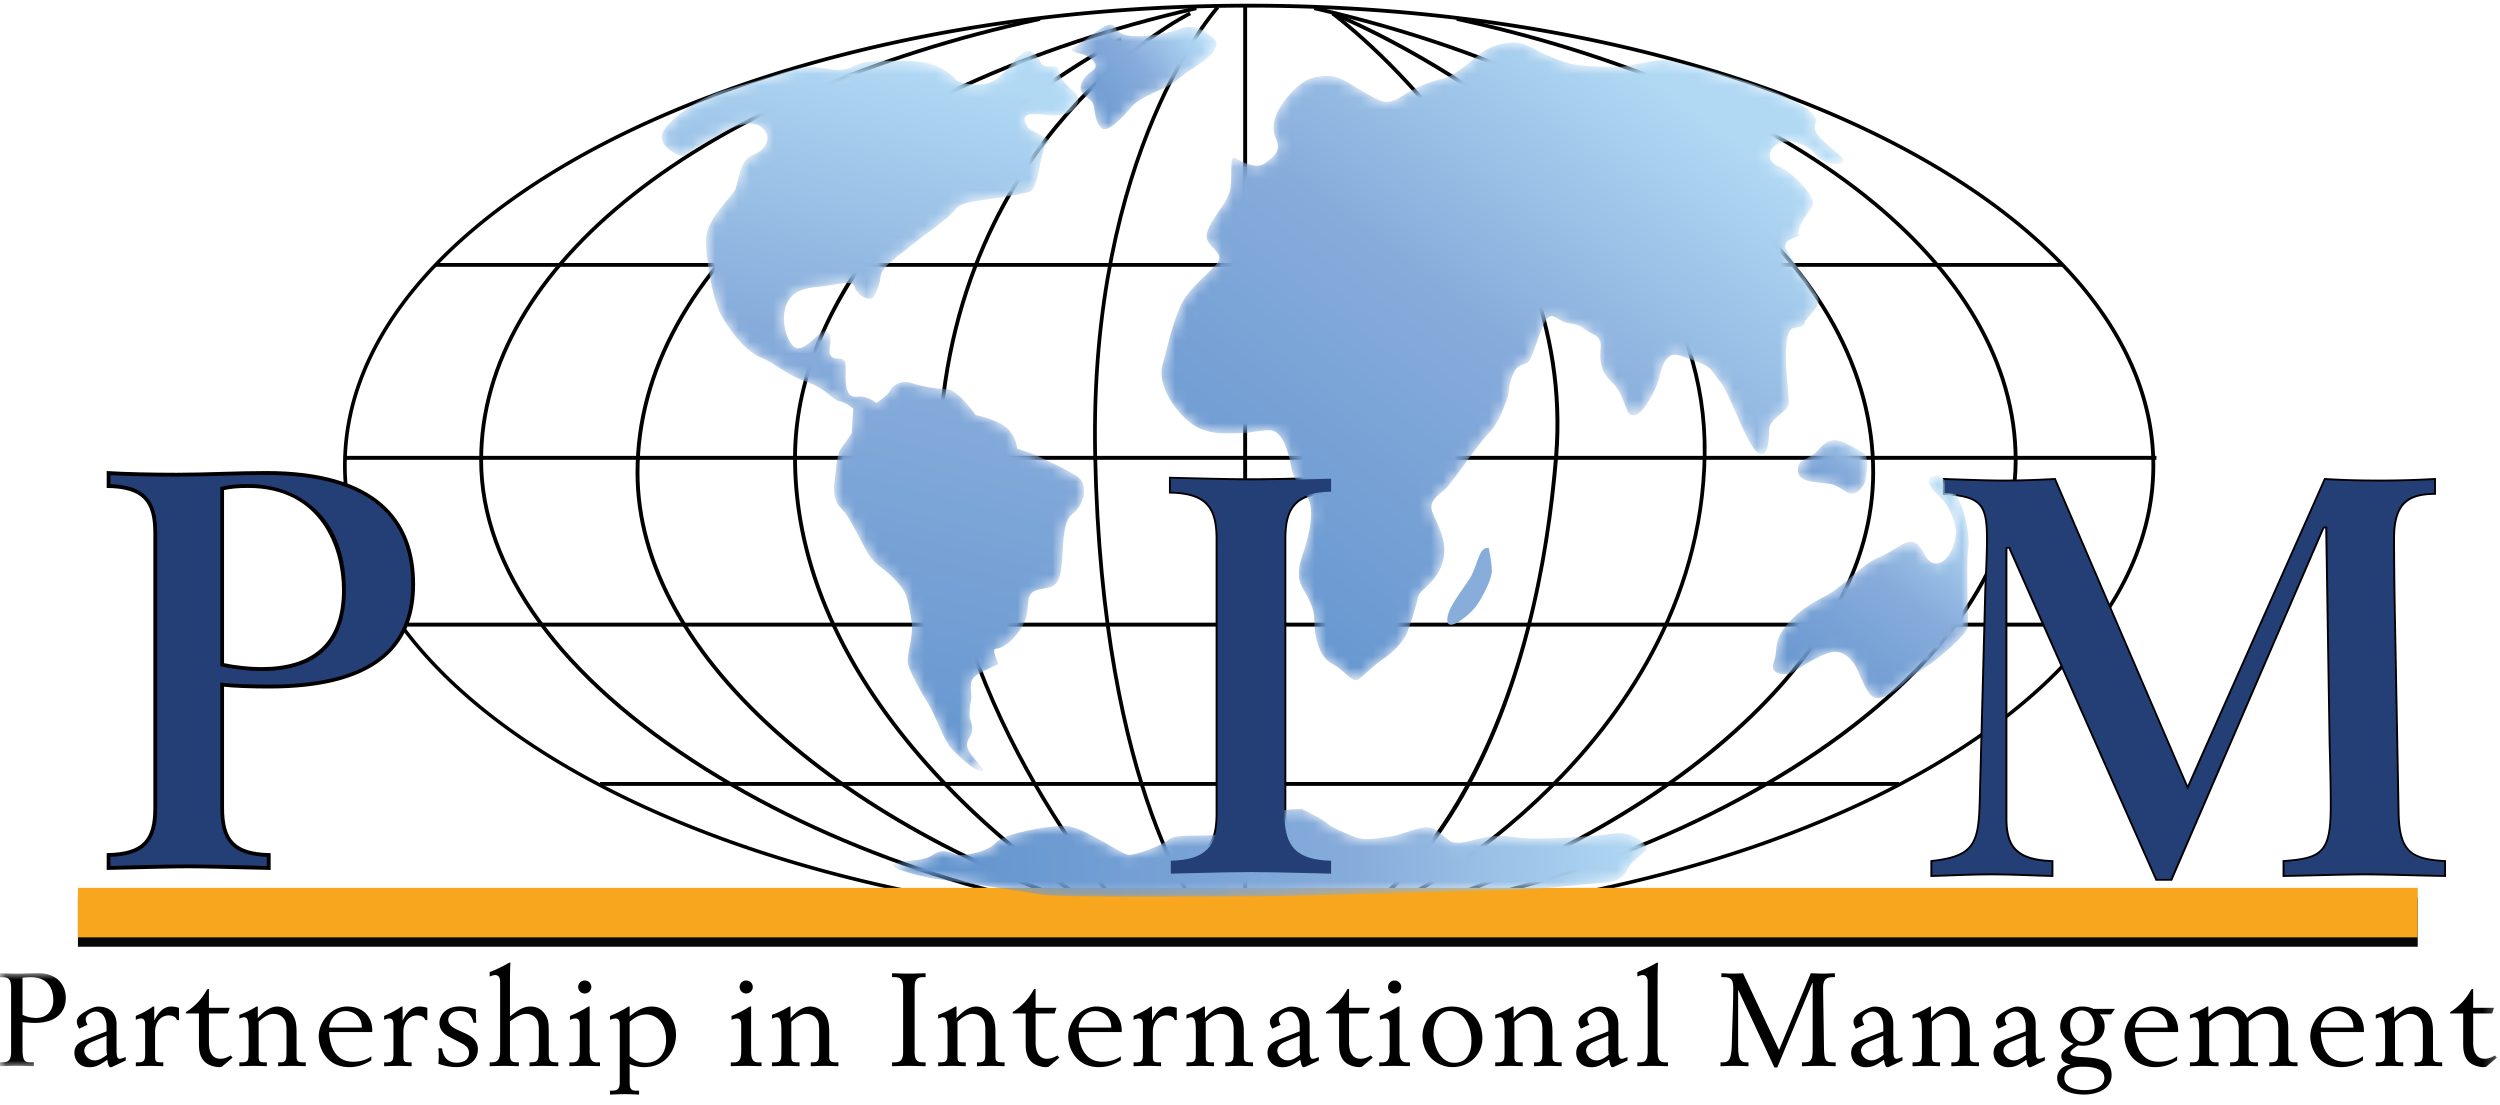 <svg xmlns="http://www.w3.org/2000/svg" xmlns:xlink="http://www.w3.org/1999/xlink" width="215" height="95" viewBox="0 0 215 95">
    <defs>
        <path id="a" d="M1 .969h6.22v8H1z"/>
        <path id="c" d="M1 102.517h214.732V.724H1z"/>
        <path id="e" d="M32.265.925c-.268.658-3.03 1.458-4.48 1.576-1.445.143-3.156-.118-3.822.398-.647.533-2.756 1.31-3.41 1.31-.66 0-3.945-2.496-5.538-2.496-1.587 0-5.265.67-5.918 1.453-.653.788-2.77 1.166-3.286 1.042-.547-.118-1.2-.658-2.122 0-.92.67-3.024.404-3.416.795-.41.39 2.757 1.18 3.945 1.31 1.189.124 7.244 1.055 8.824 1.31 1.575.272 16.061.136 19.092.136 3.037 0 19.365-.528 21.338-.528 1.973 0 6.335-.521 8.021-.645 1.73-.15 1.842-1.056 2.116-1.453.274-.39 1.45-1.316 1.45-1.316.13-.521-1.176-1.707-2.9-1.434-1.705.261-6.192.516-7.635.391-1.431-.13-2.104-.39-3.684 0-1.58.392-2.103.522-2.632.261-.536-.26-1.183-1.322-2.24-1.192-1.059.143-1.98.658-3.019.801-1.07.13-2.122.391-3.043 0-.927-.41-1.717-.658-2.37-1.192C36.881.925 35.431.267 35.431.267s-2.9 0-3.167.658"/>
        <linearGradient id="f" x1="100%" x2="8.395%" y1="49.669%" y2="50.674%">
            <stop offset="0%" stop-color="#B1D9F4"/>
            <stop offset="42.031%" stop-color="#87ACDB"/>
            <stop offset="100%" stop-color="#6495CF"/>
        </linearGradient>
        <path id="h" d="M31.985.67c-1.045.658-.914 1.042-1.574 1.564-.647.54-.647.8-1.574 1.061-.51.143-2.502.13-2.776-.521 0 0-.66-.658-1.711-1.062-1.052-.384-2.234-.384-3.286-.384-1.058 0-1.717 0-2.632.124-.927.142-1.32.664-2.24.664-.927 0-1.593-.267-2.639-.267-1.051 0-3.69 1.049-6.714 1.837-3.03.795-5.408 2.899-5.794 3.68-.398.79.125 1.447 1.046 1.962.92.534 1.058-.26 1.966-.651.94-.398 2.52-1.577 3.703-1.838 1.176-.254 1.711 0 2.103.658.398.658-.137 1.57-1.176 1.968-1.058.397-1.188 2.234-1.45 2.892-.274.652-2.377 2.495-2.508 4.078-.13 1.57.53 5.251 1.176 6.555.673 1.316 2.116 3.29 3.436 3.817 1.319.515 2.103 1.452 3.951 2.104 1.848.652 2.24 1.57 2.9 1.7.66.137 1.182.652 1.182.652l-.137 2.098s-.522.789-.92 1.322c-.393.528-.393 1.707-.523 2.632-.144.925-.144 1.844.64 2.626.803.788 1.849 3.413 2.515 4.208.665.776 1.437 1.043 2.501 2.359.585.72.666 1.452.915 2.88.28 1.458-.517 3.165-.249 3.953.249.789 1.04 2.222 1.711 3.284.492.776 1.313 3.004 1.842 3.674.523.652 2.11 2.104 2.639 2.104.529 0 .118-.26-.398-.924-.53-.646-1.052-1.18-.53-1.968.53-.788 0-1.446 0-1.85 0-.378 0-.788.137-1.433.119-.665-.392-1.577.517-2.098.94-.534 1.842-.925 1.842-.925s-.653-1.31-.249-1.31c.386 0 1.313-.397 2.228-1.837.933-1.452.13-2.762 1.188-3.16 1.046-.39 1.712 0 2.104-1.315.398-1.304 0-4.463 1.051-5.251 1.064-.782 1.457-2.632.399-3.284-1.052-.658-2.24-1.179-3.025-1.576-.784-.391-2.115-.789-2.115-.789s0-.912-.79-1.706c-.791-.783-2.757-1.18-2.757-1.18s-1.575-2.234-2.502-2.234c-.927 0-2.247-.26-3.03-.522-.79-.267-1.575.118-1.849.658-.255.515-1.182 1.05-1.182 1.05s-.79-.659-1.575-.535c-.79.143-1.057-.515-1.057-1.7 0-1.192.136-1.577-.66-1.577-.79 0-.79-.521-.653-1.316.13-.788-.262-1.315-.803-.918-.517.39-1.699 1.837-2.365 1.18-.666-.659-1.052-2.223-.666-3.42.405-1.186 1.332-1.571 2.782-1.695 1.444-.137 3.024-.658 3.155 0 .124.658.927 1.042 1.325 1.042.386 0 .784-1.042.909-1.967.13-.913 1.711-1.837 2.626-2.626.933-.782 3.304-2.365 3.827-3.147.535-.8 3.018-.67 6.316-1.452.909-.217.927-3.941 1.58-4.202.667-.26-1.58-1.186-1.58-1.186s-1.058-1.31.28-1.31c1.3 0 1.7.261 2.757 0 1.052-.272 1.587-1.309.79-1.973-.79-.658-1.313-1.31-1.313-1.831 0-.317-.317-.304-.66-.298-.236.006-.503.012-.659-.106-.324-.21-.56-1.216-1.207-1.216-.15 0-.318.056-.51.174"/>
        <linearGradient id="i" x1="64.996%" x2="50%" y1="2.414%" y2="100%">
            <stop offset="0%" stop-color="#B1D9F4"/>
            <stop offset="42.031%" stop-color="#87ACDB"/>
            <stop offset="100%" stop-color="#6495CF"/>
        </linearGradient>
        <path id="k" d="M1.543 1.346c-.908.658-1.835.919-.653 1.186 0 0 1.189.248 1.45.925.261.639-.797.639-1.182 1.694-.399 1.049.92 1.192 1.039 1.837.143.658.143 1.459.678 1.974.517.521 1.848-.919 2.626-1.837.797-.925 3.155-1.577 3.82-2.228.654-.652 2.895-1.844 3.293-2.632.398-.788 0-.919-.66-1.453-.66-.521-1.58-.658-2.24-.384-.66.26-2.365.651-3.56.651-1.188 0-1.705-.13-2.103-.788a.419.419 0 0 0-.373-.205c-.53 0-1.413.745-2.135 1.26"/>
        <linearGradient id="l" x1="94.161%" x2="0%" y1="27.75%" y2="76.089%">
            <stop offset="0%" stop-color="#B1D9F4"/>
            <stop offset="42.031%" stop-color="#87ACDB"/>
            <stop offset="100%" stop-color="#6495CF"/>
        </linearGradient>
        <path id="n" d="M28.208 1.403c-.933.521-2.24 2.104-3.82 2.495-1.587.397-2.508.919-3.566 1.583-1.052.645-1.575.397-2.757-.267-1.195-.658-2.365-1.577-3.298-1.577-.915 0-1.973 0-3.292 1.44-1.313 1.453-1.842 2.769-1.313 3.942.51 1.185-.268 1.582-.927 2.104-.66.534-1.842 0-2.502-.397-.66-.38-.255 1.582-.529 2.762-.255 1.179-1.711 2.501-1.972 3.68-.268 1.173 1.58 1.57.927 2.495-.666.913-2.508 2.229-3.168 3.681-.66 1.44-1.058 3.147-1.574 5.12-.541 1.962 1.45 4.464 2.757 5.252 1.319.782 2.514.645 3.696.645 1.176 0 1.705-.254 2.763-.254 1.04 0 1.587 1.713 1.842 3.16.268 1.433 1.32 2.24 1.58 3.01.256.794.131 1.98-.26 3.432-.393 1.44-.654 1.694-.654 2.874 0 1.185 1.319 2.116 1.319 3.805 0 1.713.517 3.295 1.568 3.817 1.058.534 1.711 1.707 2.247 1.316.516-.391 1.443-1.316 2.246-1.838.784-.527 1.568-1.44 1.836-1.973.255-.522.915-2.632 1.045-3.284.143-.658 1.593-1.18 2.11-3.023.523-1.83-.654-3.544-.921-4.332-.262-.794.404-1.316 1.052-1.831.66-.54 2.775-3.811 3.827-4.879 1.045-1.036 1.698-3.401 1.698-3.401s0-.8.399-1.7c.392-.932.927-.671 1.325-1.056.392-.397 1.046-3.029 1.575-3.687.535-.651.914.267 1.972.404 1.058.124.927.385 1.985.912 1.04.521.523 1.186.654 2.235.137 1.055.529 1.446 1.045 1.973.541.528.797 1.173 1.182 2.222.411 1.062 1.195.41 1.724-.378.53-.795.921-1.583 1.183-2.626.267-1.055.522-1.316.927-1.582.392-.261 1.45.266 2.501.651 1.052.398.928.664 1.718 1.583.784.919 2.228 5.239 3.149 6.04.927.8 1.064-.801 1.064-1.844 0-1.05 1.705-1.577 1.705-2.359 0-.788-.262-2.898-.262-3.544 0-.664 0-1.85.262-2.501.261-.658 1.182-.267 1.319-.782.13-.54 1.568-1.459 1.176-2.235-.386-.794-2.358-3.296-2.757-4.208-.38-.919 1.581-1.043 1.183-1.18-.386-.13.398-1.576 1.058-2.364.647-.788-1.842-3.16-2.9-3.544-1.046-.398-.921-1.577.118-1.974 1.064-.397 2.383.124 3.037.93.653.777 1.854 1.044 2.377.777.516-.26-.934-1.186-1.842-2.104-.933-.919-.398-1.434-.398-1.434-.137-2.371-11.47-4.99-12.508-5.257-1.064-.267-3.56.521-4.475.521-.927 0-2.887 0-4.094-.255-1.189-.266-2.763-1.055-3.815-1.588a2.742 2.742 0 0 0-1.182-.243c-.846 0-1.755.292-2.365.64"/>
        <linearGradient id="o" x1="74.904%" x2="6.982%" y1="7.908%" y2="91.45%">
            <stop offset="0%" stop-color="#B1D9F4"/>
            <stop offset="42.031%" stop-color="#87ACDB"/>
            <stop offset="100%" stop-color="#6495CF"/>
        </linearGradient>
        <path id="q" d="M1.994 2.648c-.79.93-1.841.664-1.71 1.837.13 1.185 2.24.788 3.16 1.185.928.398 1.307 1.05 1.98.528.659-.528.659-1.055.659-1.055s.392-1.98-.137-2.235c-.523-.26-.784-.521-1.711-.93-.324-.125-.579-.193-.84-.193-.467 0-.878.254-1.4.863"/>
        <linearGradient id="r" x1="100%" x2="0%" y1=".256%" y2="99.744%">
            <stop offset="0%" stop-color="#B1D9F4"/>
            <stop offset="42.031%" stop-color="#87ACDB"/>
            <stop offset="100%" stop-color="#6495CF"/>
        </linearGradient>
        <path id="t" d="M14.146.807c-1.189.267 0 1.322.653 1.974.653.664 1.2 2.098 1.2 2.892 0 .795-.547 2.501-1.592 2.626-1.052.13-1.046-1.186-1.842-1.713-.79-.516-1.593.527-3.168 1.191-1.574.652-3.154 2.626-4.735 3.408-1.574.788-2.77 1.713-3.56 2.886-.784 1.186-.392 1.72-.784 2.768-.392 1.05 1.052 1.18 1.705.789.654-.404 1.842-1.18 2.906-1.577 1.046-.397 1.693.13 2.24.788.523.658 1.052 2.756 1.843 3.01.79.274 2.24-.906 2.763-1.433.522-.528 1.71-1.192 2.37-1.713.654-.522 2.9-2.359 2.9-3.017 0-.658-.143-5.642 0-6.436.131-.782 0-2.098-.398-3.408-.38-1.26-1.468-3.048-2.365-3.048a.934.934 0 0 0-.136.013"/>
        <linearGradient id="u" x1="81.043%" x2="11.104%" y1="0%" y2="100%">
            <stop offset="0%" stop-color="#B1D9F4"/>
            <stop offset="42.031%" stop-color="#87ACDB"/>
            <stop offset="100%" stop-color="#6495CF"/>
        </linearGradient>
    </defs>
    <g fill="none" fill-rule="evenodd">
        <g transform="translate(-1 -8.379)">
            <g transform="translate(0 91.103)">
                <mask id="b" fill="#fff">
                    <use xlink:href="#a"/>
                </mask>
                <path fill="#000" d="M2.938 4.55c.417.199.803.267 1.164.267 1.114 0 1.481-.832 1.481-1.508 0-1.31-.722-1.993-1.935-1.993a5.71 5.71 0 0 0-.71.044v3.19zM.997 8.634h.211c.523 0 .747-.186.747-.918V2.235c0-.732-.224-.919-.747-.919H.997V.97c.41.012.946.037 1.456.037.61 0 1.226-.037 1.836-.037 1.81 0 2.377 1.241 2.377 2.123 0 1.011-.616 2.153-2.682 2.153-.355 0-.69-.037-1.046-.062v2.26c0 1.067.193 1.191.648 1.191h.323v.336c-.491-.007-.97-.032-1.456-.032-.51 0-1.045.025-1.456.032v-.336z" mask="url(#b)"/>
            </g>
            <path fill="#000" d="M10.164 97.46l-1.163.484c-.237.1-.753.317-.753.8 0 .305.292.826.908.826.361 0 .679-.21 1.046-.478a3.335 3.335 0 0 1-.038-.546V97.46zm0-.8c0-.61-.273-1.286-.945-1.286-.3 0-.847.304-.847.627 0 .18.069.335.15.51l-.722.34c-.106-.235-.193-.403-.193-.595 0-.36.255-.602.747-.9.485-.292.846-.41 1.064-.41 1.394 0 1.605 1 1.605 1.49v2.284c0 .59.1.714.286.714.106 0 .33-.075.504-.156v.305l-1.095.515c-.124.062-.168.062-.211.062-.156 0-.218-.292-.28-.646-.753.54-1.09.646-1.556.646-.822 0-1.27-.608-1.27-1.217 0-.695.417-.956 1.177-1.247l1.586-.621v-.416zM12.68 99.739h.2c.503 0 .603-.13.603-.788v-2.446c0-.372-.112-.54-.373-.54-.094 0-.28.044-.43.124v-.341c.473-.199 1.015-.46 1.469-.807h.118v1.167h.025c.367-.757.853-1.167 1.425-1.167.317 0 .529.068.678.112v1.055h-.18c-.081-.31-.41-.403-.716-.403-.454 0-1.163.34-1.163 1.433v2.011c0 .497.056.59.491.59h.218v.335c-.255-.006-.753-.03-1.12-.03-.392 0-.89.024-1.245.03v-.335zM16.983 95.417a5.016 5.016 0 0 0 1.83-1.961l.155-.037v1.632h1.792l-.168.484h-1.624v2.539c0 .608.193 1.359.983 1.359.367 0 .71-.174.884-.285l.168.186-.921.782a.75.75 0 0 1-.274.037c-.106 0-.834-.056-1.25-.509-.405-.44-.449-1.005-.449-1.508v-2.6h-1.126v-.119zM21.583 99.739h.199c.51 0 .603-.13.603-.788v-1.906c0-1.011-.136-1.18-.398-1.18-.1 0-.249.044-.404.125v-.335a7.31 7.31 0 0 0 1.475-.714h.112v.993c.416-.447.977-.993 1.71-.993a1.6 1.6 0 0 1 1.376.857c.212.39.249.887.249 1.359v2.036c0 .428.08.546.635.546h.155v.335c-.261-.006-.771-.03-1.15-.03-.405 0-.928.024-1.227.03v-.335h.206c.472 0 .516-.236.516-.931v-1.763c0-.608-.044-.894-.355-1.198-.155-.149-.404-.273-.784-.273-.473 0-.995.428-1.257.67v2.905c0 .497.056.59.492.59h.211v.335c-.261-.006-.746-.03-1.126-.03-.38 0-.877.024-1.238.03v-.335zM32.114 96.751c0-1.217-1.026-1.421-1.369-1.421-1.039 0-1.437 1.011-1.437 1.421h2.806zm.822 2.812c-.448.28-1.033.59-1.898.59-1.805 0-2.626-1.447-2.626-2.65 0-1.317 1.138-2.564 2.427-2.564 1.394 0 2.178.869 2.178 2.085v.112h-3.71c.05 1.421.66 2.55 2.054 2.55.834 0 1.307-.272 1.575-.47v.347zM34.035 99.739h.199c.504 0 .603-.13.603-.788v-2.446c0-.372-.105-.54-.367-.54-.1 0-.286.044-.435.124v-.341c.473-.199 1.014-.46 1.474-.807h.112v1.167h.025c.368-.757.847-1.167 1.425-1.167.318 0 .536.068.679.112v1.055h-.175c-.087-.31-.416-.403-.721-.403-.455 0-1.164.34-1.164 1.433v2.011c0 .497.062.59.492.59h.217v.335c-.261-.006-.753-.03-1.126-.03-.386 0-.884.024-1.238.03v-.335zM41.953 96.339h-.23c-.124-.447-.305-1.012-1.213-1.012-.704 0-.959.428-.959.751 0 .46.436.702.878.906l.616.28c.354.18 1.051.496 1.051 1.347 0 .831-.603 1.539-1.823 1.539-.647 0-1.17-.149-1.574-.286.018-.217.037-.422.037-.664 0-.242-.019-.447-.037-.664h.317c.087.795.548 1.235 1.25 1.235.524 0 1.071-.205 1.071-.838 0-.527-.43-.726-.809-.918l-.834-.435c-.298-.136-.902-.484-.902-1.229 0-.583.473-1.415 1.736-1.415.598 0 1.083.155 1.382.236l.043 1.167zM43.114 99.739h.18c.374 0 .716-.143.716-.931V92.8c0-.348-.143-.565-.417-.565-.193 0-.386.093-.48.124v-.379a11.62 11.62 0 0 0 1.681-.813h.106c-.031.261-.044 1.05-.044 2.135v2.483c.51-.378 1.064-.844 1.718-.844.653 0 1.014.273 1.282.646.298.39.336.813.336 1.533v1.787c0 .714.118.82.634.832h.187v.335c-.33-.006-.902-.03-1.35-.03-.374 0-.847.024-1.127.03v-.335h.206c.473-.025.597-.155.597-.98v-1.726c0-.348 0-.695-.174-.987-.168-.26-.46-.472-.915-.472-.498 0-.99.373-1.394.633v2.812c0 .596.118.708.61.72h.156v.335c-.274-.006-.778-.03-1.239-.03-.417 0-.964.024-1.27.03v-.335zM51.281 92.702c.324 0 .573.242.573.558a.56.56 0 0 1-.573.559.558.558 0 1 1 0-1.117zm-1.319 7.044h.23c.405 0 .666-.148.666-.937v-2.265c0-.46-.143-.578-.355-.578-.161 0-.36.069-.485.118v-.335a8.982 8.982 0 0 0 1.587-.813h.106v3.873c0 .789.261.937.666.937h.224v.323c-.424-.006-.959-.025-1.32-.025-.36 0-.89.019-1.319.025v-.323zM55.152 99.212c.386.31.71.565 1.419.565 1.101 0 1.711-.857 1.711-1.95 0-1.613-.933-2.203-1.711-2.203-.61 0-1.008.298-1.42.627v2.961zm-1.693 2.967h.15c.516 0 .69-.199.69-.701v-4.935c0-.46-.143-.57-.354-.57-.162 0-.361.061-.486.11v-.334c.486-.18 1.264-.578 1.568-.807h.125v.838c.473-.373 1.101-.838 1.885-.838 1.388 0 2.098 1.241 2.098 2.433 0 1.303-.86 2.78-2.757 2.78-.504 0-1.027-.16-1.226-.273v1.596c0 .595.162.701.616.701h.193v.335c-.361-.012-.778-.037-1.17-.037-.448 0-.946.025-1.332.037v-.335zM65.167 92.702c.324 0 .572.242.572.558a.56.56 0 0 1-.572.559.558.558 0 1 1 0-1.117zm-1.32 7.044h.231c.404 0 .666-.148.666-.937v-2.265c0-.46-.143-.578-.355-.578-.162 0-.36.069-.479.118v-.335a9.132 9.132 0 0 0 1.58-.813h.106v3.873c0 .789.262.937.672.937h.224v.323c-.429-.006-.964-.025-1.325-.025-.355 0-.89.019-1.32.025v-.323zM67.391 99.739h.2c.503 0 .609-.13.609-.788v-1.906c0-1.011-.143-1.18-.404-1.18-.094 0-.25.044-.405.125v-.335a7.31 7.31 0 0 0 1.475-.714h.118v.993c.41-.447.97-.993 1.705-.993.392 0 1.033.205 1.375.857.212.39.25.887.25 1.359v2.036c0 .428.08.546.634.546h.156v.335c-.262-.006-.766-.03-1.158-.03-.398 0-.92.024-1.22.03v-.335h.206c.473 0 .516-.236.516-.931v-1.763c0-.608-.043-.894-.354-1.198-.156-.149-.405-.273-.784-.273-.473 0-.996.428-1.257.67v2.905c0 .497.056.59.491.59h.218v.335c-.261-.006-.753-.03-1.133-.03s-.877.024-1.238.03v-.335zM77.716 99.739h.205c.517 0 .747-.186.747-.919v-5.48c0-.733-.23-.925-.747-.925h-.205v-.335c.392.006.94.03 1.444.03.498 0 .97-.024 1.443-.03v.335h-.211c-.51 0-.734.192-.734.925v5.48c0 .733.224.919.734.919h.211v.335c-.473-.006-.945-.03-1.443-.03-.504 0-1.052.024-1.444.03v-.335zM81.684 99.739h.2c.504 0 .603-.13.603-.788v-1.906c0-1.011-.143-1.18-.404-1.18-.088 0-.243.044-.399.125v-.335a7.31 7.31 0 0 0 1.475-.714h.106v.993c.417-.447.983-.993 1.717-.993a1.6 1.6 0 0 1 1.376.857c.211.39.249.887.249 1.359v2.036c0 .428.074.546.634.546h.156v.335c-.268-.006-.772-.03-1.158-.03-.398 0-.92.024-1.22.03v-.335h.2c.48 0 .523-.236.523-.931v-1.763c0-.608-.044-.894-.355-1.198-.156-.149-.405-.273-.784-.273-.473 0-.996.428-1.257.67v2.905c0 .497.05.59.491.59h.218v.335c-.267-.006-.753-.03-1.132-.03-.38 0-.878.024-1.239.03v-.335zM88.09 95.417a5.094 5.094 0 0 0 1.823-1.961l.15-.037v1.632h1.791l-.155.484h-1.637v2.539c0 .608.2 1.359.983 1.359.38 0 .71-.174.884-.285l.18.186-.92.782a.812.812 0 0 1-.274.037c-.112 0-.84-.056-1.264-.509-.398-.44-.441-1.005-.441-1.508v-2.6h-1.12v-.119zM96.567 96.751c0-1.217-1.02-1.421-1.37-1.421-1.038 0-1.43 1.011-1.43 1.421h2.8zm.821 2.812c-.448.28-1.033.59-1.898.59-1.804 0-2.62-1.447-2.62-2.65 0-1.317 1.133-2.564 2.421-2.564 1.394 0 2.178.869 2.178 2.085v.112h-3.702c.043 1.421.653 2.55 2.047 2.55.834 0 1.307-.272 1.574-.47v.347zM98.487 99.739h.2c.503 0 .603-.13.603-.788v-2.446c0-.372-.106-.54-.367-.54-.1 0-.286.044-.436.124v-.341c.473-.199 1.015-.46 1.475-.807h.112v1.167h.025c.36-.757.846-1.167 1.425-1.167.317 0 .535.068.678.112v1.055h-.174c-.087-.31-.417-.403-.722-.403-.454 0-1.163.34-1.163 1.433v2.011c0 .497.056.59.491.59h.218v.335c-.261-.006-.753-.03-1.126-.03-.386 0-.884.024-1.239.03v-.335zM103.04 99.739h.205c.497 0 .597-.13.597-.788v-1.906c0-1.011-.143-1.18-.404-1.18a.954.954 0 0 0-.399.125v-.335a6.96 6.96 0 0 0 1.469-.714h.118v.993c.41-.447.983-.993 1.711-.993.386 0 1.027.205 1.382.857.211.39.249.887.249 1.359v2.036c0 .428.068.546.628.546h.162v.335c-.267-.006-.772-.03-1.164-.03-.398 0-.914.024-1.22.03v-.335h.2c.473 0 .523-.236.523-.931v-1.763c0-.608-.05-.894-.361-1.198-.156-.149-.399-.273-.778-.273-.473 0-1.002.428-1.263.67v2.905c0 .497.056.59.497.59h.212v.335c-.255-.006-.753-.03-1.12-.03-.392 0-.884.024-1.245.03v-.335zM112.774 97.46l-1.17.484c-.23.1-.753.317-.753.8 0 .305.3.826.909.826.367 0 .685-.21 1.045-.478a3.535 3.535 0 0 1-.03-.546V97.46zm0-.8c0-.61-.273-1.286-.952-1.286-.305 0-.846.304-.846.627 0 .18.068.335.156.51l-.722.34c-.112-.235-.2-.403-.2-.595 0-.36.256-.602.747-.9.492-.292.847-.41 1.064-.41 1.394 0 1.606 1 1.606 1.49v2.284c0 .59.106.714.28.714.118 0 .342-.075.51-.156v.305l-1.095.515c-.118.062-.168.062-.212.062-.149 0-.217-.292-.28-.646-.753.54-1.082.646-1.555.646-.822 0-1.27-.608-1.27-1.217 0-.695.423-.956 1.183-1.247l1.586-.621v-.416zM115.035 95.417a5.06 5.06 0 0 0 1.83-1.961l.155-.037v1.632h1.792l-.168.484h-1.624v2.539c0 .608.193 1.359.983 1.359.368 0 .704-.174.884-.285l.174.186-.927.782a.735.735 0 0 1-.267.037c-.113 0-.84-.056-1.264-.509-.398-.44-.442-1.005-.442-1.508v-2.6h-1.126v-.119zM120.93 92.702c.324 0 .573.242.573.558a.56.56 0 0 1-.573.559.558.558 0 1 1 0-1.117zm-1.32 7.044h.231c.405 0 .666-.148.666-.937v-2.265c0-.46-.143-.578-.355-.578-.162 0-.36.069-.485.118v-.335a8.982 8.982 0 0 0 1.587-.813h.105v3.873c0 .789.262.937.666.937h.23v.323c-.429-.006-.964-.025-1.325-.025-.36 0-.89.019-1.32.025v-.323zM125.67 95.327c-.697 0-1.388.657-1.388 1.936 0 1.08.573 2.514 1.786 2.514 1.07 0 1.475-.813 1.475-1.88 0-1.292-.635-2.57-1.873-2.57m.187-.385c1.624 0 2.626 1.235 2.626 2.743 0 1.328-1.064 2.464-2.577 2.464-1.263 0-2.57-.987-2.57-2.675 0-1.204.89-2.532 2.52-2.532M129.59 99.739h.199c.504 0 .603-.13.603-.788v-1.906c0-1.011-.143-1.18-.404-1.18a.98.98 0 0 0-.398.125v-.335a7.31 7.31 0 0 0 1.475-.714h.105v.993c.417-.447.984-.993 1.718-.993.38 0 1.033.205 1.375.857.212.39.249.887.249 1.359v2.036c0 .428.068.546.629.546h.161v.335c-.267-.006-.771-.03-1.157-.03-.398 0-.921.024-1.22.03v-.335h.2c.472 0 .522-.236.522-.931v-1.763c0-.608-.05-.894-.36-1.198-.15-.149-.4-.273-.785-.273-.473 0-.996.428-1.263.67v2.905c0 .497.062.59.498.59h.217v.335c-.26-.006-.753-.03-1.126-.03-.386 0-.884.024-1.238.03v-.335zM139.319 97.46l-1.164.484c-.23.1-.753.317-.753.8a.89.89 0 0 0 .902.826c.367 0 .685-.21 1.046-.478a3.535 3.535 0 0 1-.031-.546V97.46zm0-.8c0-.61-.274-1.286-.94-1.286-.305 0-.859.304-.859.627 0 .18.075.335.156.51l-.722.34c-.106-.235-.2-.403-.2-.595 0-.36.256-.602.754-.9.485-.292.846-.41 1.058-.41 1.4 0 1.611 1 1.611 1.49v2.284c0 .59.1.714.287.714.105 0 .33-.075.504-.156v.305l-1.102.515c-.118.062-.162.062-.205.062-.156 0-.218-.292-.28-.646-.753.54-1.09.646-1.556.646-.828 0-1.27-.608-1.27-1.217 0-.695.418-.956 1.177-1.247l1.587-.621v-.416zM141.81 91.98a11.473 11.473 0 0 0 1.668-.806h.112c-.025.254-.037 1.042-.037 2.122v5.512c0 .794.26.931.665.931h.23v.335c-.435-.012-.951-.03-1.319-.03-.36 0-.89.018-1.319.03v-.335h.23c.405 0 .66-.137.66-.931v-6.014c0-.342-.137-.56-.417-.56-.193 0-.38.088-.473.125v-.379zM148.963 99.739h.199c.554 0 .747-.285.778-1.651.03-1.564.118-3.128.118-4.748 0-.751-.23-.925-.828-.925h-.193v-.335c.336.006.61.03.965.03.336 0 .76-.024.902-.03l3.093 6.598 2.732-6.598c.367.006.71.03 1.04.03.341 0 .684-.024 1.032-.03v.335h-.137c-.516 0-.877.124-.877.925 0 .57.056 3.389.074 5.083.02 1.13.125 1.316.79 1.316h.219v.335c-.368-.006-.84-.03-1.45-.03-.567 0-1.07.024-1.45.03v-.335h.161c.629 0 .76-.199.76-1.192v-5.654h-.019l-3.024 7.287h-.25l-3.098-6.642h-.019v4.606c0 1.229.112 1.595.722 1.595h.168v.335c-.286-.006-.697-.03-1.201-.03-.504 0-.865.024-1.207.03v-.335zM162.964 97.46l-1.164.484c-.23.1-.752.317-.752.8a.89.89 0 0 0 .902.826c.373 0 .684-.21 1.045-.478a3.535 3.535 0 0 1-.03-.546V97.46zm0-.8c0-.61-.274-1.286-.94-1.286-.31 0-.858.304-.858.627 0 .18.08.335.155.51l-.722.34c-.105-.235-.199-.403-.199-.595 0-.36.255-.602.753-.9.486-.292.847-.41 1.058-.41 1.4 0 1.612 1 1.612 1.49v2.284c0 .59.1.714.286.714.106 0 .33-.075.504-.156v.305l-1.095.515c-.124.062-.168.062-.212.062-.155 0-.217-.292-.286-.646-.753.54-1.083.646-1.556.646-.821 0-1.263-.608-1.263-1.217 0-.695.417-.956 1.176-1.247l1.587-.621v-.416zM165.48 99.739h.2c.503 0 .603-.13.603-.788v-1.906c0-1.011-.143-1.18-.405-1.18-.087 0-.242.044-.398.125v-.335a7.31 7.31 0 0 0 1.475-.714h.112v.993c.41-.447.977-.993 1.711-.993.392 0 1.033.205 1.375.857.212.39.25.887.25 1.359v2.036c0 .428.074.546.634.546h.156v.335c-.268-.006-.772-.03-1.158-.03-.398 0-.92.024-1.22.03v-.335h.2c.479 0 .522-.236.522-.931v-1.763c0-.608-.043-.894-.36-1.198-.15-.149-.399-.273-.778-.273-.473 0-.996.428-1.257.67v2.905c0 .497.05.59.491.59h.212v.335c-.262-.006-.747-.03-1.127-.03s-.877.024-1.238.03v-.335zM175.216 97.46l-1.17.484c-.23.1-.753.317-.753.8 0 .305.292.826.908.826.368 0 .679-.21 1.046-.478a3.535 3.535 0 0 1-.031-.546V97.46zm0-.8c0-.61-.274-1.286-.946-1.286-.305 0-.853.304-.853.627 0 .18.075.335.15.51l-.716.34c-.112-.235-.2-.403-.2-.595 0-.36.256-.602.754-.9.485-.292.846-.41 1.058-.41 1.394 0 1.605 1 1.605 1.49v2.284c0 .59.1.714.287.714.112 0 .33-.075.504-.156v.305l-1.09.515c-.13.062-.167.062-.211.062-.162 0-.224-.292-.286-.646-.76.54-1.083.646-1.556.646-.815 0-1.27-.608-1.27-1.217 0-.695.424-.956 1.183-1.247l1.587-.621v-.416zM180.12 97.975c.71 0 1.014-.534 1.014-1.18 0-1.073-.529-1.514-1.101-1.514-.542 0-1.002.522-1.002 1.223 0 .683.367 1.471 1.089 1.471zm.18 4.152c.86 0 1.674-.291 1.674-1.03 0-.776-.858-.98-1.83-.98-.429 0-1.61 0-1.61.98 0 .515.466 1.03 1.766 1.03zm2.26-6.51h-.971c.174.217.41.484.41 1.042 0 1.136-1.12 1.651-1.804 1.651-.206 0-.405-.018-.467-.03-.205.123-.685.427-.685.645 0 .31.554.341 1.189.372 1.45.08 2.365.317 2.365 1.558 0 1.142-1.195 1.657-2.377 1.657-.822 0-2.303-.248-2.303-1.409 0-.707.56-1.073 1.126-1.173v-.018c-.18-.038-.771-.174-.771-.702 0-.347.274-.59.946-1.005l.093-.062c-.697-.286-1.133-.85-1.133-1.471 0-1.012.84-1.732 1.898-1.732.436 0 .722.093.971.205h1.836l-.324.471zM108.417 9.03c-42.788 0-77.599 17.671-77.599 39.383 0 21.705 34.81 39.37 77.6 39.37 42.794 0 77.604-17.665 77.604-39.37 0-21.712-34.81-39.383-77.605-39.383m0 79.07c-42.963 0-77.916-17.802-77.916-39.687 0-21.898 34.953-39.712 77.916-39.712 42.975 0 77.935 17.814 77.935 39.712 0 21.885-34.96 39.687-77.935 39.687"/>
            <path fill="#000" d="M103.21 88.107c-14.674-1.167-29.846-6.076-41.607-13.45-12.495-7.84-19.39-17.323-19.39-26.702 0-16.759 18.917-31.717 48.19-38.11l.068.322c-29.117 6.356-47.928 21.184-47.928 37.788 0 9.26 6.838 18.645 19.234 26.423 11.724 7.361 26.827 12.233 41.457 13.4l-.025.33z"/>
            <path fill="#000" d="M98.408 87.78c-11.63-3.445-22.278-9-29.969-15.647-8.364-7.225-12.782-15.213-12.782-23.121 0-17.628 18.924-33.368 48.19-40.084l.08.316C74.806 15.935 55.994 31.54 55.994 49.012c0 7.814 4.381 15.716 12.651 22.86 7.66 6.623 18.27 12.16 29.864 15.592l-.1.316zM119.507 87.78l-.1-.316c11.594-3.433 22.204-8.97 29.858-15.592 8.283-7.144 12.664-15.046 12.664-22.86 0-17.472-18.812-33.077-47.935-39.768l.075-.316c29.278 6.716 48.19 22.45 48.19 40.084 0 7.908-4.419 15.896-12.776 23.12-7.691 6.648-18.339 12.203-29.976 15.648"/>
            <path fill="#000" d="M113.522 88.107l-.025-.329c14.624-1.167 29.739-6.039 41.45-13.4 12.402-7.778 19.235-17.162 19.235-26.423 0-16.604-18.812-31.426-47.928-37.788l.068-.322c29.272 6.393 48.19 21.351 48.19 38.11 0 9.379-6.889 18.863-19.378 26.702-11.774 7.374-26.933 12.283-41.612 13.45"/>
            <mask id="d" fill="#fff">
                <use xlink:href="#c"/>
            </mask>
            <path fill="#000" d="M30.664 47.921h155.79v-.335H30.664zM38.493 31.324h139.92v-.329H38.494zM35.394 62.266h146.119v-.336H35.393zM52.606 75.964h111.7v-.335h-111.7z" mask="url(#d)"/>
            <path fill="#000" d="M107.915 87.683h.336V8.73h-.336zM118.316 86.907l-.168-.286c.137-.087 14.058-8.727 16.51-39.016 1.823-22.37-18.955-37.794-19.16-37.943l.192-.267c.212.155 21.133 15.685 19.31 38.235-.728 8.789-2.906 21.32-9.266 31.17-3.82 5.91-7.386 8.082-7.418 8.107" mask="url(#d)"/>
            <path fill="#000" d="M121.477 85.992l-.15-.292c.057-.037 6.504-3.389 12.92-9.745 5.905-5.871 12.993-15.566 13.192-28.47.199-12.886-8.476-22.476-15.788-28.248-7.946-6.275-16.036-9.522-16.11-9.553l.111-.31c.094.037 8.227 3.296 16.199 9.596 7.374 5.822 16.123 15.492 15.911 28.52-.205 13.016-7.336 22.792-13.292 28.701-6.447 6.4-12.925 9.764-12.993 9.801M104.413 87.398c-.087-.112-8.806-10.378-9.39-39.904C94.5 21.319 105.488 9.017 105.6 8.899l.243.217c-.112.125-11.02 12.346-10.498 38.372.597 29.39 9.228 39.587 9.316 39.693l-.25.217z" mask="url(#d)"/>
            <path fill="#000" d="M97.169 86.483c-.156-.18-16.062-18.534-15.582-38.874.348-14.43 6.216-24.052 11.089-29.588 5.283-5.996 10.554-8.615 10.61-8.64l.143.298c-.056.018-5.277 2.62-10.517 8.578-4.822 5.487-10.66 15.04-10.99 29.365-.485 20.215 15.34 38.47 15.496 38.638l-.25.223z" mask="url(#d)"/>
            <path fill="#000" d="M93.389 85.325c-.237-.137-24.182-15.145-24.182-37.577 0-6.138 2.445-15.654 14.088-26.143 6.945-6.263 13.983-9.956 14.052-9.993l.155.291c-.28.143-27.96 14.785-27.96 35.845 0 22.24 23.778 37.148 24.015 37.297l-.168.28zM187.413 96.751c0-1.217-1.027-1.421-1.37-1.421-1.039 0-1.437 1.011-1.437 1.421h2.807zm.82 2.812c-.44.28-1.032.59-1.897.59-1.805 0-2.626-1.447-2.626-2.65 0-1.317 1.139-2.564 2.427-2.564 1.4 0 2.184.869 2.184 2.085v.112h-3.715c.05 1.421.66 2.55 2.054 2.55.833 0 1.306-.272 1.574-.47v.347zM189.332 99.739h.2c.51 0 .603-.13.603-.788v-1.906c0-1.011-.137-1.18-.398-1.18-.1 0-.25.044-.405.125v-.335a7.31 7.31 0 0 0 1.475-.714h.112v.894c.473-.404 1.027-.894 1.724-.894.697 0 1.313.273 1.612.968.429-.422 1.101-.968 1.935-.968.572 0 1.002.193 1.25.521.262.342.35.702.35 1.385v2.203c0 .596.148.689.609.689h.187v.335c-.411-.006-.797-.03-1.176-.03-.399 0-.79.024-1.251.03v-.335h.112c.585 0 .66-.211.66-.875v-2.098c0-.82-.418-1.192-1.164-1.192-.567 0-.952.348-1.382.646v2.93c0 .49.156.589.567.589h.236v.335c-.386-.006-.76-.03-1.133-.03-.41 0-.827.024-1.269.03v-.335h.106c.491 0 .64-.118.64-.59v-2.364c0-.764-.466-1.21-1.17-1.21-.565 0-.945.347-1.368.645v2.849c0 .57.224.67.585.67h.218v.335c-.424-.006-.84-.03-1.27-.03-.398 0-.84.024-1.195.03v-.335zM203.395 96.751c0-1.217-1.027-1.421-1.376-1.421-1.039 0-1.43 1.011-1.43 1.421h2.806zm.821 2.812c-.448.28-1.033.59-1.898.59-1.81 0-2.632-1.447-2.632-2.65 0-1.317 1.145-2.564 2.433-2.564 1.394 0 2.178.869 2.178 2.085v.112h-3.709c.044 1.421.654 2.55 2.054 2.55.827 0 1.307-.272 1.574-.47v.347zM205.315 99.739h.2c.497 0 .603-.13.603-.788v-1.906c0-1.011-.15-1.18-.41-1.18a.958.958 0 0 0-.393.125v-.335a6.915 6.915 0 0 0 1.462-.714h.119v.993c.41-.447.983-.993 1.711-.993.386 0 1.033.205 1.381.857.212.39.25.887.25 1.359v2.036c0 .428.068.546.628.546h.162v.335c-.268-.006-.772-.03-1.164-.03-.392 0-.915.024-1.213.03v-.335h.199c.473 0 .516-.236.516-.931v-1.763c0-.608-.043-.894-.36-1.198-.15-.149-.399-.273-.779-.273-.473 0-.995.428-1.257.67v2.905c0 .497.05.59.492.59h.218v.335c-.262-.006-.753-.03-1.127-.03-.385 0-.883.024-1.238.03v-.335zM211.714 95.417a5.048 5.048 0 0 0 1.823-1.961l.156-.037v1.632h1.792l-.162.484h-1.63v2.539c0 .608.193 1.359.983 1.359.373 0 .703-.174.89-.285l.168.186-.921.782a.79.79 0 0 1-.274.037c-.106 0-.834-.056-1.263-.509-.398-.44-.442-1.005-.442-1.508v-2.6h-1.12v-.119z" mask="url(#d)"/>
            <path fill="#88ADDB" d="M129.03 55.503s.268 1.186.268 1.968c0 .788-.915 2.495-1.444 3.159-.535.652-2.246 2.098-2.377 1.18-.137-.926 1.052-2.366 1.842-3.551.797-1.18.797-2.886 1.711-2.756" mask="url(#d)"/>
            <path fill="#070707" d="M7.702 89.8h201.222V85.54H7.702z" mask="url(#d)"/>
            <path fill="#F7A61D" d="M7.702 88.992h201.222v-4.258H7.702z" mask="url(#d)"/>
            <path fill="#243E76" d="M22.349 50.175c-.89 0-1.425.05-2.11.186l-.124.031V65.55l.124.018c.946.211 2.265.354 3.217.354 4.73 0 7.126-2.297 7.126-6.828 0-4.115-2.147-8.919-8.233-8.919zm-12.01 31.742c2.955-.087 4.02-1.16 4.02-4.065V54.234c0-2.898-1.065-3.978-4.02-4.059v-1.11c1.543.086 3.77.136 5.88.136 1.282 0 2.552-.038 3.84-.069 1.275-.037 2.557-.074 3.833-.074 8.27 0 12.639 3.308 12.639 9.558 0 5.847-4.17 8.808-12.403 8.808-1.288 0-3.042-.05-3.833-.149l-.18-.019v10.596c0 2.904 1.051 3.978 4.001 4.065v1.111l-1.63-.037c-2.614-.075-3.977-.1-5.259-.1-1.275 0-2.626.025-5.233.1l-1.655.037v-1.11z" mask="url(#d)"/>
            <path fill="#000" d="M115.637 49.38c-3.858.1-5.507.131-7.057.131-1.55 0-3.186-.031-7.05-.13v1.44c3.142.043 4.013 1.21 4.013 3.898v23.623c0 2.7-.87 3.848-4.013 3.904v1.434c3.864-.087 5.5-.137 7.05-.137 1.55 0 3.199.05 7.057.137v-1.434c-3.136-.056-4.014-1.204-4.014-3.904V54.719c0-2.688.878-3.855 4.014-3.898v-1.44zm-13.784.336l.834.018c3.1.075 4.512.112 5.893.112 1.388 0 2.8-.037 5.9-.112l.827-.018v.788c-2.912.118-4.001 1.291-4.001 4.215v23.623c0 2.93 1.089 4.09 4.001 4.22v.789l-1.089-.025c-2.856-.08-4.288-.124-5.638-.124-1.344 0-2.781.043-5.632.124l-1.095.025v-.788c2.925-.13 4.026-1.291 4.026-4.221V54.719c0-2.924-1.101-4.097-4.026-4.215v-.788zM210.492 49.484a82.775 82.775 0 0 1-4.828.142c-1.457 0-3.143-.03-4.78-.142L189.136 75.9l-11.357-26.416a76.842 76.842 0 0 1-4.537.142c-1.15 0-3.528-.08-5.158-.142v1.446c3.18.242 3.715.732 3.715 3.81 0 1.44-.094 3.036-.15 4.532l-.473 18.019c-.105 3.612-.441 4.673-4.163 5.064v1.44c1.693-.037 3.386-.136 5.265-.136 1.88 0 3.584.1 5.314.136v-1.44c-3.142-.099-3.957-1.204-3.957-3.612V55.56h.1l12.65 28.564h1.413l13.086-30.302h.088l.292 18.36c.05 1.887.1 3.811.1 5.493 0 4.004-.729 4.445-4.064 4.68v1.44c2.427-.037 5.221-.136 7.07-.136 1.829 0 4.617.1 6.987.136v-1.44c-2.993-.155-3.963-.77-4-4.245l-.3-15.952c-.05-2.408-.087-5.536-.087-7.46 0-2.998 1.152-3.768 3.522-3.768v-1.446zm-32.918.347l11.27 26.193.285.696.312-.696 11.649-26.193a87.5 87.5 0 0 0 4.574.13c1.244 0 2.762-.043 4.492-.13v.782c-2.122.062-3.522.85-3.522 4.084 0 2.067.05 5.314.1 7.474l.286 15.945c.05 3.569 1.102 4.357 4.014 4.55v.8c-.753-.012-1.55-.037-2.327-.055a154.67 154.67 0 0 0-4.338-.087c-1.176 0-2.713.037-4.337.087-.803.018-1.612.043-2.39.055v-.806c3.218-.267 4.045-.888 4.045-4.985 0-1.682-.043-3.55-.1-5.499l-.28-18.36-.006-.323h-.641l-.08.205-13.006 30.104h-.971l-12.564-28.378-.093-.187h-.642v23.506c0 2.681 1.077 3.768 3.958 3.929v.794c-.466-.012-.94-.03-1.412-.055a92.147 92.147 0 0 0-3.572-.087c-1.27 0-2.452.043-3.59.093-.449.018-.897.037-1.351.05v-.82c3.696-.447 4.07-1.781 4.157-5.344l.491-18.019c.007-.54.032-1.092.056-1.638.05-.969.094-1.98.094-2.905 0-3.116-.61-3.836-3.721-4.11v-.8l.79.025c1.475.044 3.124.106 4.038.106 1.127 0 2.508-.044 4.332-.13z" mask="url(#d)"/>
        </g>
        <g transform="translate(76.536 69.311)">
            <mask id="g" fill="#fff">
                <use xlink:href="#e"/>
            </mask>
            <path fill="url(#f)" d="M32.265.925c-.268.658-3.03 1.458-4.48 1.576-1.445.143-3.156-.118-3.822.398-.647.533-2.756 1.31-3.41 1.31-.66 0-3.945-2.496-5.538-2.496-1.587 0-5.265.67-5.918 1.453-.653.788-2.77 1.166-3.286 1.042-.547-.118-1.2-.658-2.122 0-.92.67-3.024.404-3.416.795-.41.39 2.757 1.18 3.945 1.31 1.189.124 7.244 1.055 8.824 1.31 1.575.272 16.061.136 19.092.136 3.037 0 19.365-.528 21.338-.528 1.973 0 6.335-.521 8.021-.645 1.73-.15 1.842-1.056 2.116-1.453.274-.39 1.45-1.316 1.45-1.316.13-.521-1.176-1.707-2.9-1.434-1.705.261-6.192.516-7.635.391-1.431-.13-2.104-.39-3.684 0-1.58.392-2.103.522-2.632.261-.536-.26-1.183-1.322-2.24-1.192-1.059.143-1.98.658-3.019.801-1.07.13-2.122.391-3.043 0-.927-.41-1.717-.658-2.37-1.192C36.881.925 35.431.267 35.431.267s-2.9 0-3.167.658" mask="url(#g)"/>
        </g>
        <g transform="translate(56.006 3.897)">
            <mask id="j" fill="#fff">
                <use xlink:href="#h"/>
            </mask>
            <path fill="url(#i)" d="M31.985.67c-1.045.658-.914 1.042-1.574 1.564-.647.54-.647.8-1.574 1.061-.51.143-2.502.13-2.776-.521 0 0-.66-.658-1.711-1.062-1.052-.384-2.234-.384-3.286-.384-1.058 0-1.717 0-2.632.124-.927.142-1.32.664-2.24.664-.927 0-1.593-.267-2.639-.267-1.051 0-3.69 1.049-6.714 1.837-3.03.795-5.408 2.899-5.794 3.68-.398.79.125 1.447 1.046 1.962.92.534 1.058-.26 1.966-.651.94-.398 2.52-1.577 3.703-1.838 1.176-.254 1.711 0 2.103.658.398.658-.137 1.57-1.176 1.968-1.058.397-1.188 2.234-1.45 2.892-.274.652-2.377 2.495-2.508 4.078-.13 1.57.53 5.251 1.176 6.555.673 1.316 2.116 3.29 3.436 3.817 1.319.515 2.103 1.452 3.951 2.104 1.848.652 2.24 1.57 2.9 1.7.66.137 1.182.652 1.182.652l-.137 2.098s-.522.789-.92 1.322c-.393.528-.393 1.707-.523 2.632-.144.925-.144 1.844.64 2.626.803.788 1.849 3.413 2.515 4.208.665.776 1.437 1.043 2.501 2.359.585.72.666 1.452.915 2.88.28 1.458-.517 3.165-.249 3.953.249.789 1.04 2.222 1.711 3.284.492.776 1.313 3.004 1.842 3.674.523.652 2.11 2.104 2.639 2.104.529 0 .118-.26-.398-.924-.53-.646-1.052-1.18-.53-1.968.53-.788 0-1.446 0-1.85 0-.378 0-.788.137-1.433.119-.665-.392-1.577.517-2.098.94-.534 1.842-.925 1.842-.925s-.653-1.31-.249-1.31c.386 0 1.313-.397 2.228-1.837.933-1.452.13-2.762 1.188-3.16 1.046-.39 1.712 0 2.104-1.315.398-1.304 0-4.463 1.051-5.251 1.064-.782 1.457-2.632.399-3.284-1.052-.658-2.24-1.179-3.025-1.576-.784-.391-2.115-.789-2.115-.789s0-.912-.79-1.706c-.791-.783-2.757-1.18-2.757-1.18s-1.575-2.234-2.502-2.234c-.927 0-2.247-.26-3.03-.522-.79-.267-1.575.118-1.849.658-.255.515-1.182 1.05-1.182 1.05s-.79-.659-1.575-.535c-.79.143-1.057-.515-1.057-1.7 0-1.192.136-1.577-.66-1.577-.79 0-.79-.521-.653-1.316.13-.788-.262-1.315-.803-.918-.517.39-1.699 1.837-2.365 1.18-.666-.659-1.052-2.223-.666-3.42.405-1.186 1.332-1.571 2.782-1.695 1.444-.137 3.024-.658 3.155 0 .124.658.927 1.042 1.325 1.042.386 0 .784-1.042.909-1.967.13-.913 1.711-1.837 2.626-2.626.933-.782 3.304-2.365 3.827-3.147.535-.8 3.018-.67 6.316-1.452.909-.217.927-3.941 1.58-4.202.667-.26-1.58-1.186-1.58-1.186s-1.058-1.31.28-1.31c1.3 0 1.7.261 2.757 0 1.052-.272 1.587-1.309.79-1.973-.79-.658-1.313-1.31-1.313-1.831 0-.317-.317-.304-.66-.298-.236.006-.503.012-.659-.106-.324-.21-.56-1.216-1.207-1.216-.15 0-.318.056-.51.174" mask="url(#j)"/>
        </g>
        <g transform="translate(91.843 2.035)">
            <mask id="m" fill="#fff">
                <use xlink:href="#k"/>
            </mask>
            <path fill="url(#l)" d="M1.543 1.346c-.908.658-1.835.919-.653 1.186 0 0 1.189.248 1.45.925.261.639-.797.639-1.182 1.694-.399 1.049.92 1.192 1.039 1.837.143.658.143 1.459.678 1.974.517.521 1.848-.919 2.626-1.837.797-.925 3.155-1.577 3.82-2.228.654-.652 2.895-1.844 3.293-2.632.398-.788 0-.919-.66-1.453-.66-.521-1.58-.658-2.24-.384-.66.26-2.365.651-3.56.651-1.188 0-1.705-.13-2.103-.788a.419.419 0 0 0-.373-.205c-.53 0-1.413.745-2.135 1.26" mask="url(#m)"/>
        </g>
        <g transform="translate(99.566 2.897)">
            <mask id="p" fill="#fff">
                <use xlink:href="#n"/>
            </mask>
            <path fill="url(#o)" d="M28.208 1.403c-.933.521-2.24 2.104-3.82 2.495-1.587.397-2.508.919-3.566 1.583-1.052.645-1.575.397-2.757-.267-1.195-.658-2.365-1.577-3.298-1.577-.915 0-1.973 0-3.292 1.44-1.313 1.453-1.842 2.769-1.313 3.942.51 1.185-.268 1.582-.927 2.104-.66.534-1.842 0-2.502-.397-.66-.38-.255 1.582-.529 2.762-.255 1.179-1.711 2.501-1.972 3.68-.268 1.173 1.58 1.57.927 2.495-.666.913-2.508 2.229-3.168 3.681-.66 1.44-1.058 3.147-1.574 5.12-.541 1.962 1.45 4.464 2.757 5.252 1.319.782 2.514.645 3.696.645 1.176 0 1.705-.254 2.763-.254 1.04 0 1.587 1.713 1.842 3.16.268 1.433 1.32 2.24 1.58 3.01.256.794.131 1.98-.26 3.432-.393 1.44-.654 1.694-.654 2.874 0 1.185 1.319 2.116 1.319 3.805 0 1.713.517 3.295 1.568 3.817 1.058.534 1.711 1.707 2.247 1.316.516-.391 1.443-1.316 2.246-1.838.784-.527 1.568-1.44 1.836-1.973.255-.522.915-2.632 1.045-3.284.143-.658 1.593-1.18 2.11-3.023.523-1.83-.654-3.544-.921-4.332-.262-.794.404-1.316 1.052-1.831.66-.54 2.775-3.811 3.827-4.879 1.045-1.036 1.698-3.401 1.698-3.401s0-.8.399-1.7c.392-.932.927-.671 1.325-1.056.392-.397 1.046-3.029 1.575-3.687.535-.651.914.267 1.972.404 1.058.124.927.385 1.985.912 1.04.521.523 1.186.654 2.235.137 1.055.529 1.446 1.045 1.973.541.528.797 1.173 1.182 2.222.411 1.062 1.195.41 1.724-.378.53-.795.921-1.583 1.183-2.626.267-1.055.522-1.316.927-1.582.392-.261 1.45.266 2.501.651 1.052.398.928.664 1.718 1.583.784.919 2.228 5.239 3.149 6.04.927.8 1.064-.801 1.064-1.844 0-1.05 1.705-1.577 1.705-2.359 0-.788-.262-2.898-.262-3.544 0-.664 0-1.85.262-2.501.261-.658 1.182-.267 1.319-.782.13-.54 1.568-1.459 1.176-2.235-.386-.794-2.358-3.296-2.757-4.208-.38-.919 1.581-1.043 1.183-1.18-.386-.13.398-1.576 1.058-2.364.647-.788-1.842-3.16-2.9-3.544-1.046-.398-.921-1.577.118-1.974 1.064-.397 2.383.124 3.037.93.653.777 1.854 1.044 2.377.777.516-.26-.934-1.186-1.842-2.104-.933-.919-.398-1.434-.398-1.434-.137-2.371-11.47-4.99-12.508-5.257-1.064-.267-3.56.521-4.475.521-.927 0-2.887 0-4.094-.255-1.189-.266-2.763-1.055-3.815-1.588a2.742 2.742 0 0 0-1.182-.243c-.846 0-1.755.292-2.365.64" mask="url(#p)"/>
        </g>
        <g transform="translate(154.349 36.07)">
            <mask id="s" fill="#fff">
                <use xlink:href="#q"/>
            </mask>
            <path fill="url(#r)" d="M1.994 2.648c-.79.93-1.841.664-1.71 1.837.13 1.185 2.24.788 3.16 1.185.928.398 1.307 1.05 1.98.528.659-.528.659-1.055.659-1.055s.392-1.98-.137-2.235c-.523-.26-.784-.521-1.711-.93-.324-.125-.579-.193-.84-.193-.467 0-.878.254-1.4.863" mask="url(#s)"/>
        </g>
        <g transform="translate(152.21 40.139)">
            <mask id="v" fill="#fff">
                <use xlink:href="#t"/>
            </mask>
            <path fill="url(#u)" d="M14.146.807c-1.189.267 0 1.322.653 1.974.653.664 1.2 2.098 1.2 2.892 0 .795-.547 2.501-1.592 2.626-1.052.13-1.046-1.186-1.842-1.713-.79-.516-1.593.527-3.168 1.191-1.574.652-3.154 2.626-4.735 3.408-1.574.788-2.77 1.713-3.56 2.886-.784 1.186-.392 1.72-.784 2.768-.392 1.05 1.052 1.18 1.705.789.654-.404 1.842-1.18 2.906-1.577 1.046-.397 1.693.13 2.24.788.523.658 1.052 2.756 1.843 3.01.79.274 2.24-.906 2.763-1.433.522-.528 1.71-1.192 2.37-1.713.654-.522 2.9-2.359 2.9-3.017 0-.658-.143-5.642 0-6.436.131-.782 0-2.098-.398-3.408-.38-1.26-1.468-3.048-2.365-3.048a.934.934 0 0 0-.136.013" mask="url(#v)"/>
        </g>
        <path fill="#243E76" d="M100.69 74.024c2.968-.086 4.02-1.16 4.02-4.065V46.348c0-2.911-1.052-3.985-4.02-4.066v-1.117l.946.025c3.124.08 4.561.118 5.95.118 1.387 0 2.824-.037 5.954-.118l.934-.025v1.117c-2.956.081-4.014 1.155-4.014 4.066v23.611c0 2.905 1.058 3.979 4.014 4.065v1.112l-1.232-.032c-2.894-.074-4.313-.105-5.657-.105-1.338 0-2.763.031-5.65.105l-1.245.032v-1.112z"/>
        <path fill="#000" d="M22.455 57.374c-.959 0-2.26-.137-3.187-.342V42.148c.685-.142 1.214-.186 2.079-.186 6.279 0 8.065 5.195 8.065 8.764 0 4.68-2.608 6.648-6.957 6.648m.435-16.864c-2.557 0-5.121.149-7.685.149-2.016 0-4.393-.044-6.03-.15v1.453c3.143.044 4.014 1.204 4.014 3.898v23.611c0 2.7-.871 3.855-4.014 3.898v1.446c3.864-.087 5.501-.143 7.05-.143 1.544 0 3.199.056 7.051.143V73.37c-3.136-.043-4.008-1.198-4.008-3.898V59.056c.778.1 2.47.155 3.865.155 8.892 0 12.564-3.376 12.564-8.963 0-5.549-3.342-9.738-12.807-9.738m-.435 17.199c4.835 0 7.287-2.352 7.287-6.983 0-6.716-4.524-9.099-8.395-9.099-.89 0-1.444.05-2.135.192l-.267.062V57.3l.261.05c.952.205 2.296.36 3.249.36m.435-16.864c8.277 0 12.47 3.165 12.47 9.403 0 5.81-3.988 8.628-12.227 8.628-1.288 0-3.037-.044-3.815-.137l-.373-.043V69.47c0 2.936 1.089 4.097 4.001 4.22v.79l-1.431-.044c-2.663-.062-4.001-.093-5.29-.093-1.294 0-2.613.03-5.245.093l-1.481.043v-.788c2.924-.124 4.02-1.285 4.02-4.22V45.86c0-2.923-1.096-4.103-4.02-4.22v-.776c1.543.08 3.69.124 5.706.124 1.288 0 2.595-.038 3.864-.075 1.245-.037 2.552-.068 3.821-.068"/>
        <path fill="#243E76" d="M185.495 75.589L172.85 47.024h-.28l-.106.162v23.176c0 2.65 1.045 3.656 3.964 3.768v1.123c-.535-.012-1.058-.03-1.593-.05a80.616 80.616 0 0 0-3.56-.092c-1.257 0-2.439.043-3.578.093-.51.018-1.014.037-1.518.05v-1.136c3.715-.41 4.063-1.633 4.157-5.202l.485-18.012c.019-.546.031-1.086.056-1.645.044-.987.087-1.968.087-2.892 0-3.085-.56-3.706-3.721-3.967v-1.117l.977.025c1.456.056 3.118.105 4.02.105 1.145 0 2.551-.043 4.437-.13l11.462 26.646 11.842-26.646c1.531.08 3.193.13 4.674.13 1.288 0 2.856-.043 4.673-.13v1.111c-2.184.031-3.528.733-3.528 3.917 0 2.073.05 5.325.1 7.479l.292 15.946c.037 3.506 1.089 4.226 4.007 4.388v1.13c-.802-.013-1.661-.038-2.495-.056-1.593-.044-3.167-.087-4.344-.087-1.163 0-2.713.043-4.318.087-.865.018-1.743.043-2.57.055v-1.13c3.273-.254 4.05-.769 4.05-4.822 0-1.682-.049-3.557-.099-5.5l-.28-18.52h-.274l-.136.105-13.05 30.203h-1.188z"/>
    </g>
</svg>
